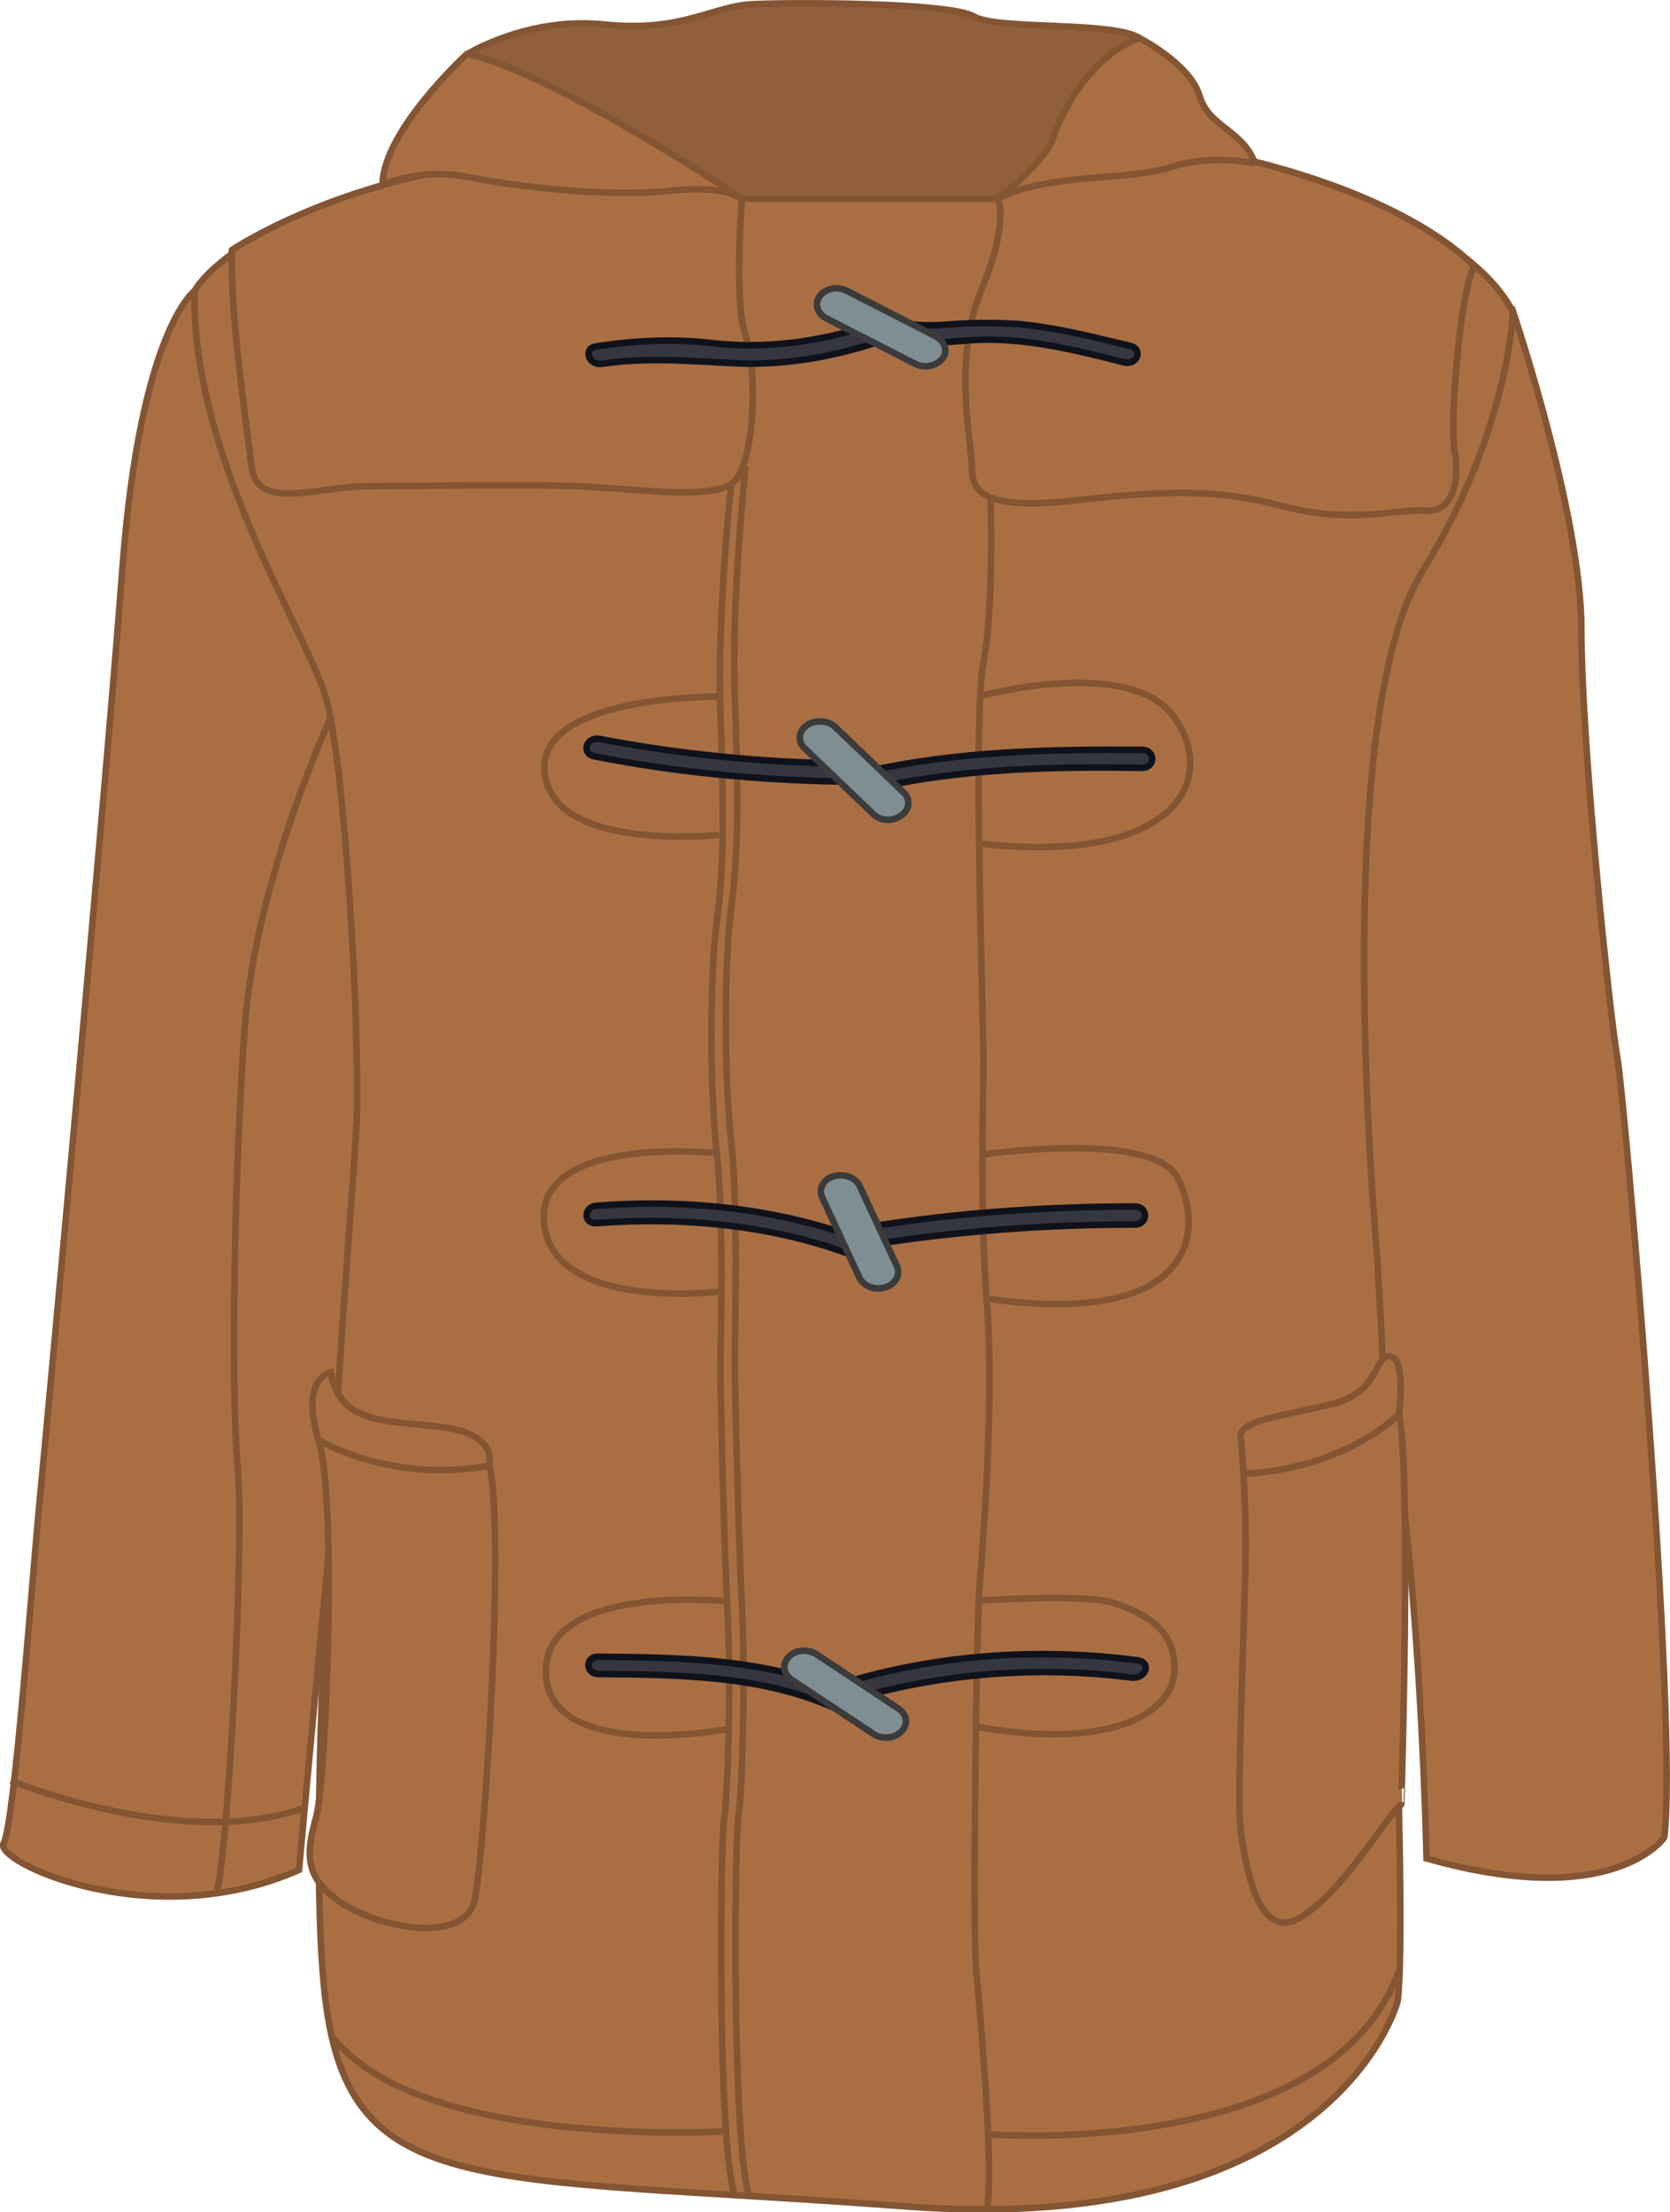 <?xml version="1.0" encoding="utf-8"?>
<!-- Generator: Adobe Illustrator 19.1.0, SVG Export Plug-In . SVG Version: 6.00 Build 0)  -->
<svg version="1.1" id="图层_1" xmlns="http://www.w3.org/2000/svg" xmlns:xlink="http://www.w3.org/1999/xlink" x="0px" y="0px"
	 viewBox="0 0 231.8 307.1" style="enable-background:new 0 0 231.8 307.1;" xml:space="preserve">
<style type="text/css">
	.st0{fill:#925F3B;stroke:#845533;stroke-width:0.909;stroke-linejoin:bevel;stroke-miterlimit:10;}
	.st1{fill:#A96F43;stroke:#845533;stroke-width:0.909;stroke-miterlimit:10;}
	.st2{fill:#A96F43;stroke:#845533;stroke-width:0.909;stroke-linejoin:bevel;stroke-miterlimit:10;}
	.st3{fill:none;stroke:#845533;stroke-width:0.909;stroke-miterlimit:10;}
	.st4{fill:#353640;stroke:#10121B;stroke-width:0.909;stroke-miterlimit:10;}
	.st5{fill:#7F8E93;stroke:#3A3B3A;stroke-width:0.909;stroke-miterlimit:10;}
</style>
<g>
	<path class="st0" d="M64.9,7.5c0,0,8.3-5.2,19-4.1c10.7,1.1,15-2.5,20.3-2.8c5.3-0.3,27.7-0.3,31,1.7c3.3,1.9,19.3,0.6,23,3
		c0,0-7.3,23.7-27.3,27.8S83.9,28.9,64.9,7.5z"/>
	<path class="st1" d="M27,40.4c0,0-7.5,5.4-10,38.4S6.5,198.1,5.5,208.4s-3.5,45-5,47.5c-1.5,2.5,20.5,12.8,41,3.7
		c0,0,6-66.1,8-80.1C49.5,179.5,68,93.2,27,40.4z"/>
	<path class="st1" d="M210,43.2c0,0,9.5,28.1,9.5,44.2s4,54.1,5,59.5c1,5.4,8.5,92.5,6.5,108.2c0,0-7,10.3-33,2.9c0,0-1-54.5-8.5-78
		C189.5,179.9,171,72.6,210,43.2z"/>
	<path class="st1" d="M27,40.4c0,0,6-12,42.5-17.8c0,0,19-2.5,33.5,5h35.5c0,0,23-6.6,32-5.8c0,0,32,7,39.5,21.5
		c0,0-0.5,16.5-12.5,35.9s-7.5,80.9-6.5,93.3c1,12.4,4.5,93.7,3,105.3c0,0-8.5,33-68.5,28.5S48,305.8,45,276.1s4-109.1,4.5-120.3
		S48,105.2,45,96.1S26.5,62.7,27,40.4z"/>
	<path class="st1" d="M135.8,96.7c0,0,21-5.8,27.2,2.9s0,20.6-27,17.5"/>
	<path class="st1" d="M138.5,27.6c0,0,1.7,3-2.3,12.7s-1.3,21.2-1.3,24.5c0,3.3,1.3,6.1,14,4.7c12.7-1.4,20-1.7,29.3,0.8
		c9.3,2.5,15.7,0.3,19.7,0.6s4.7-4.7,4-8.3c-0.7-3.6,0.7-21.7,2.7-25.6c0,0-8.3-9.9-35.3-15.7C169.2,21.2,139.2,25.1,138.5,27.6z"/>
	<path class="st1" d="M103,27.6c0,0-1.2,14,0.5,19s1.3,18.4-2,20.6c-3.3,2.2-13.7,0.6-21.3,0.3c-7.7-0.3-22.7,0-29.3,0
		c-6.7,0-15.3,3.6-16-2.8c-0.7-6.3-3-20.9-2.7-30c0,0,14.7-9.9,37.3-12.1C69.5,22.6,90.2,21.2,103,27.6z"/>
	<path class="st1" d="M103,27.6c0,0-26.2-17.6-38.2-20.1c0,0-11.7,10.7-11.7,18.2c0,0,5-2.5,12-1.1c7,1.4,19.7,2.8,27.7,1.9
		S103,27.6,103,27.6z"/>
	<path class="st2" d="M138.5,27.6c0,0,6.7-5.2,7.7-8.5s5.3-11.6,12-13.8c0,0,7,3.6,8.3,8c1.3,4.4,6,4.7,7.7,9.4c0,0-6-1.4-12,0.6
		C156.2,25.1,145.5,24,138.5,27.6z"/>
	<path class="st2" d="M194.2,196.3c0,0,1-8-1.3-8s-1.3,5-8,6.6c-6.7,1.7-13,2.2-12.7,4.7c0.3,2.5,0.7,8.5,0.7,15.4
		c0,6.9-1.3,34.4-0.7,39.1c0.7,4.7,2.3,15.7,8.3,12.1c6-3.6,11.7-13.8,14-15.7C194.5,250.5,195.9,205.1,194.2,196.3z"/>
	<path class="st2" d="M194.2,196.3c0,0-7,7.4-21.3,8.3"/>
	<path class="st1" d="M67.9,203.4c0,0,1.3-4.1-6-5.2c-7.3-1.1-14.7,0-16-7.7c0,0-4.3,0.8-1.7,9.4c2.7,8.5,1,47.6-0.3,52.3
		c-1.3,4.7-2,8.5,3.7,12.1c5.7,3.6,17,5.5,18.3-0.6C67.2,257.7,70.2,212.2,67.9,203.4z"/>
	<path class="st1" d="M44.2,199.9c0,0,10,6.1,23.7,3.6"/>
	<path class="st3" d="M137.5,69.3c0,0,0.5,14.9-1,22.7s0,48.3,0,54.9c0,6.6-0.5,21.9,0.5,34.3c1,12.4-0.5,33-1,38.4
		c-0.5,5.4-1,49.1-0.5,54.1s2.5,27.7,1.5,33"/>
	<path class="st3" d="M101.5,67.2c0,0-2,18.2-1.5,31.8s0.5,21.5-0.5,28.9s-1,23.5,0,32.2c1,8.7,0.5,26.4,0.5,30.1s0.5,24.4,1,33.9
		s0,26-0.5,28.5s-1,44.2,1.5,52.4"/>
	<path class="st3" d="M136.3,160.3c0,0,23.8-3.5,27.2,3.3c3.5,6.8,3,20.8-26.5,16.7"/>
	<path class="st3" d="M136.3,222.2c0,0,14.5-1,18.5,0.4s8.5,3.5,8.2,9.5s-9.5,10.9-27.5,7.6"/>
	<path class="st3" d="M137.3,296.3c0,0,47.2,3.7,56.8-22.5"/>
	<path class="st3" d="M100.3,295.9c0,0-42.2,2.5-54.2-13.2"/>
	<path class="st3" d="M101.3,240c0,0-24.5,4.7-25.5-7.2c-1-12,20.8-10.9,25-10.5"/>
	<path class="st3" d="M100,179.3c0,0-23.2,2.9-24.5-9.5c-1.2-12.4,24-9.7,24-9.7"/>
	<path class="st3" d="M99.8,115.9c0,0-22.8,2.5-24.2-8.5S100,96.7,100,96.7"/>
	<path class="st3" d="M46,99.4c0,0-10.5,22.7-12,42.9s-2,50.4-1,61.5c1,11.1-1.5,55.7-3,59"/>
	<path class="st3" d="M1.5,247.2c0,0,24,9.9,41,3.7"/>
	<path class="st3" d="M103.5,64.7c0,0-2,18.4-1.5,32.1s0.5,21.7-0.5,29.2c-1,7.5-1,23.8,0,32.5s0.5,26.7,0.5,30.5
		c0,3.8,0.5,24.6,1,34.2s0,26.3-0.5,28.8c-0.5,2.5-1,44.6,1.5,53"/>
	<path class="st4" d="M83.6,50.5c6.1-0.9,11.7-0.4,17.8-0.1c6.8,0.4,13.5-0.7,19.8-2.7c1.8-0.6,1-2.9-0.8-2.4
		c-7.1,2.2-14.3,3.2-21.9,2.3c-5.2-0.6-10.7-0.3-15.8,0.5C80.9,48.4,81.7,50.8,83.6,50.5L83.6,50.5z"/>
	<path class="st4" d="M156.8,48c-5-1.2-10.1-2.5-15.3-3c-3.1-0.2-6.1-0.2-9.2,0c-2.5,0.2-7,0.5-8.9-1.1c-0.2,0.7-0.4,1.4-0.7,2.1
		c0.1,0,0.2,0,0.2-0.1c-0.6-0.3-1.2-0.6-1.8-0.9c0,0,0,0.1,0,0.1c0.5,1.5,3.4,0.9,2.9-0.7c0,0,0-0.1,0-0.1c-0.2-0.6-1.1-1.1-1.8-0.9
		c-0.1,0-0.2,0-0.2,0.1c-1.1,0.3-1.5,1.4-0.7,2.1c3,2.5,8.9,2,12.6,1.7c7.5-0.7,15,1.2,22.1,3C157.9,50.8,158.7,48.4,156.8,48
		L156.8,48z"/>
	<path class="st4" d="M82.5,105c11.2,2.2,22.6,3.3,34.1,3.5c1.9,0,1.9-2.5,0-2.5c-11.2-0.2-22.3-1.3-33.3-3.4
		C81.4,102.2,80.6,104.6,82.5,105L82.5,105z"/>
	<path class="st4" d="M82.9,169.8c12-0.9,24.5,0.3,35.5,4.5c1.7,0.7,3.3-1.5,1.5-2.1c-11.6-4.4-24.5-5.8-37.1-4.8
		C81,167.5,80.9,170,82.9,169.8L82.9,169.8z"/>
	<path class="st4" d="M83.1,232.4c11.2,0.1,22.6,0.2,32.7,4.7c1.7,0.8,3.2-1.4,1.5-2.1c-10.6-4.7-22.5-4.9-34.2-5
		C81.2,229.9,81.2,232.4,83.1,232.4L83.1,232.4z"/>
	<path class="st4" d="M120.1,235.4c12-3.2,24.5-4.1,37-2.5c1.9,0.2,2.8-2.1,0.8-2.4c-13.1-1.7-26.1-0.9-38.6,2.5
		C117.4,233.6,118.3,236,120.1,235.4L120.1,235.4z"/>
	<path class="st4" d="M120.9,172.8c12.1-1.9,24.3-2.8,36.6-2.8c1.9,0,1.9-2.5,0-2.5c-12.6,0-25.1,0.9-37.4,2.9
		C118.2,170.7,119,173.1,120.9,172.8L120.9,172.8z"/>
	<path class="st4" d="M121,109.5c12.4-2.8,24.8-3.1,37.5-2.9c1.9,0,1.9-2.5,0-2.5c-13-0.1-25.7,0.2-38.3,3
		C118.4,107.5,119.2,109.9,121,109.5L121,109.5z"/>
	<path class="st5" d="M127,50.5l-12.3-6.3c-1.3-0.7-1.7-2.1-0.9-3.1l0,0c0.8-1.1,2.5-1.4,3.8-0.7l12.3,6.3c1.3,0.7,1.7,2.1,0.9,3.1
		l0,0C130,50.8,128.3,51.2,127,50.5z"/>
	<path class="st5" d="M121.2,113l-9.5-9.1c-1-0.9-0.9-2.4,0.3-3.2v0c1.1-0.8,2.9-0.7,3.9,0.2l9.5,9.1c1,0.9,0.9,2.4-0.3,3.2l0,0
		C123.9,114.1,122.2,114,121.2,113z"/>
	<path class="st5" d="M119.3,177.4l-5.2-11.2c-0.5-1.2,0.2-2.5,1.6-2.9l0,0c1.4-0.4,3,0.1,3.6,1.3l5.2,11.2c0.5,1.2-0.2,2.5-1.6,2.9
		l0,0C121.5,179.2,119.9,178.6,119.3,177.4z"/>
	<path class="st5" d="M121.2,240.7l-11.3-7.5c-1.2-0.8-1.4-2.2-0.4-3.2l0,0c0.9-1,2.7-1.1,3.9-0.3l11.3,7.5c1.2,0.8,1.4,2.2,0.4,3.2
		l0,0C124.1,241.4,122.4,241.5,121.2,240.7z"/>
</g>
</svg>
